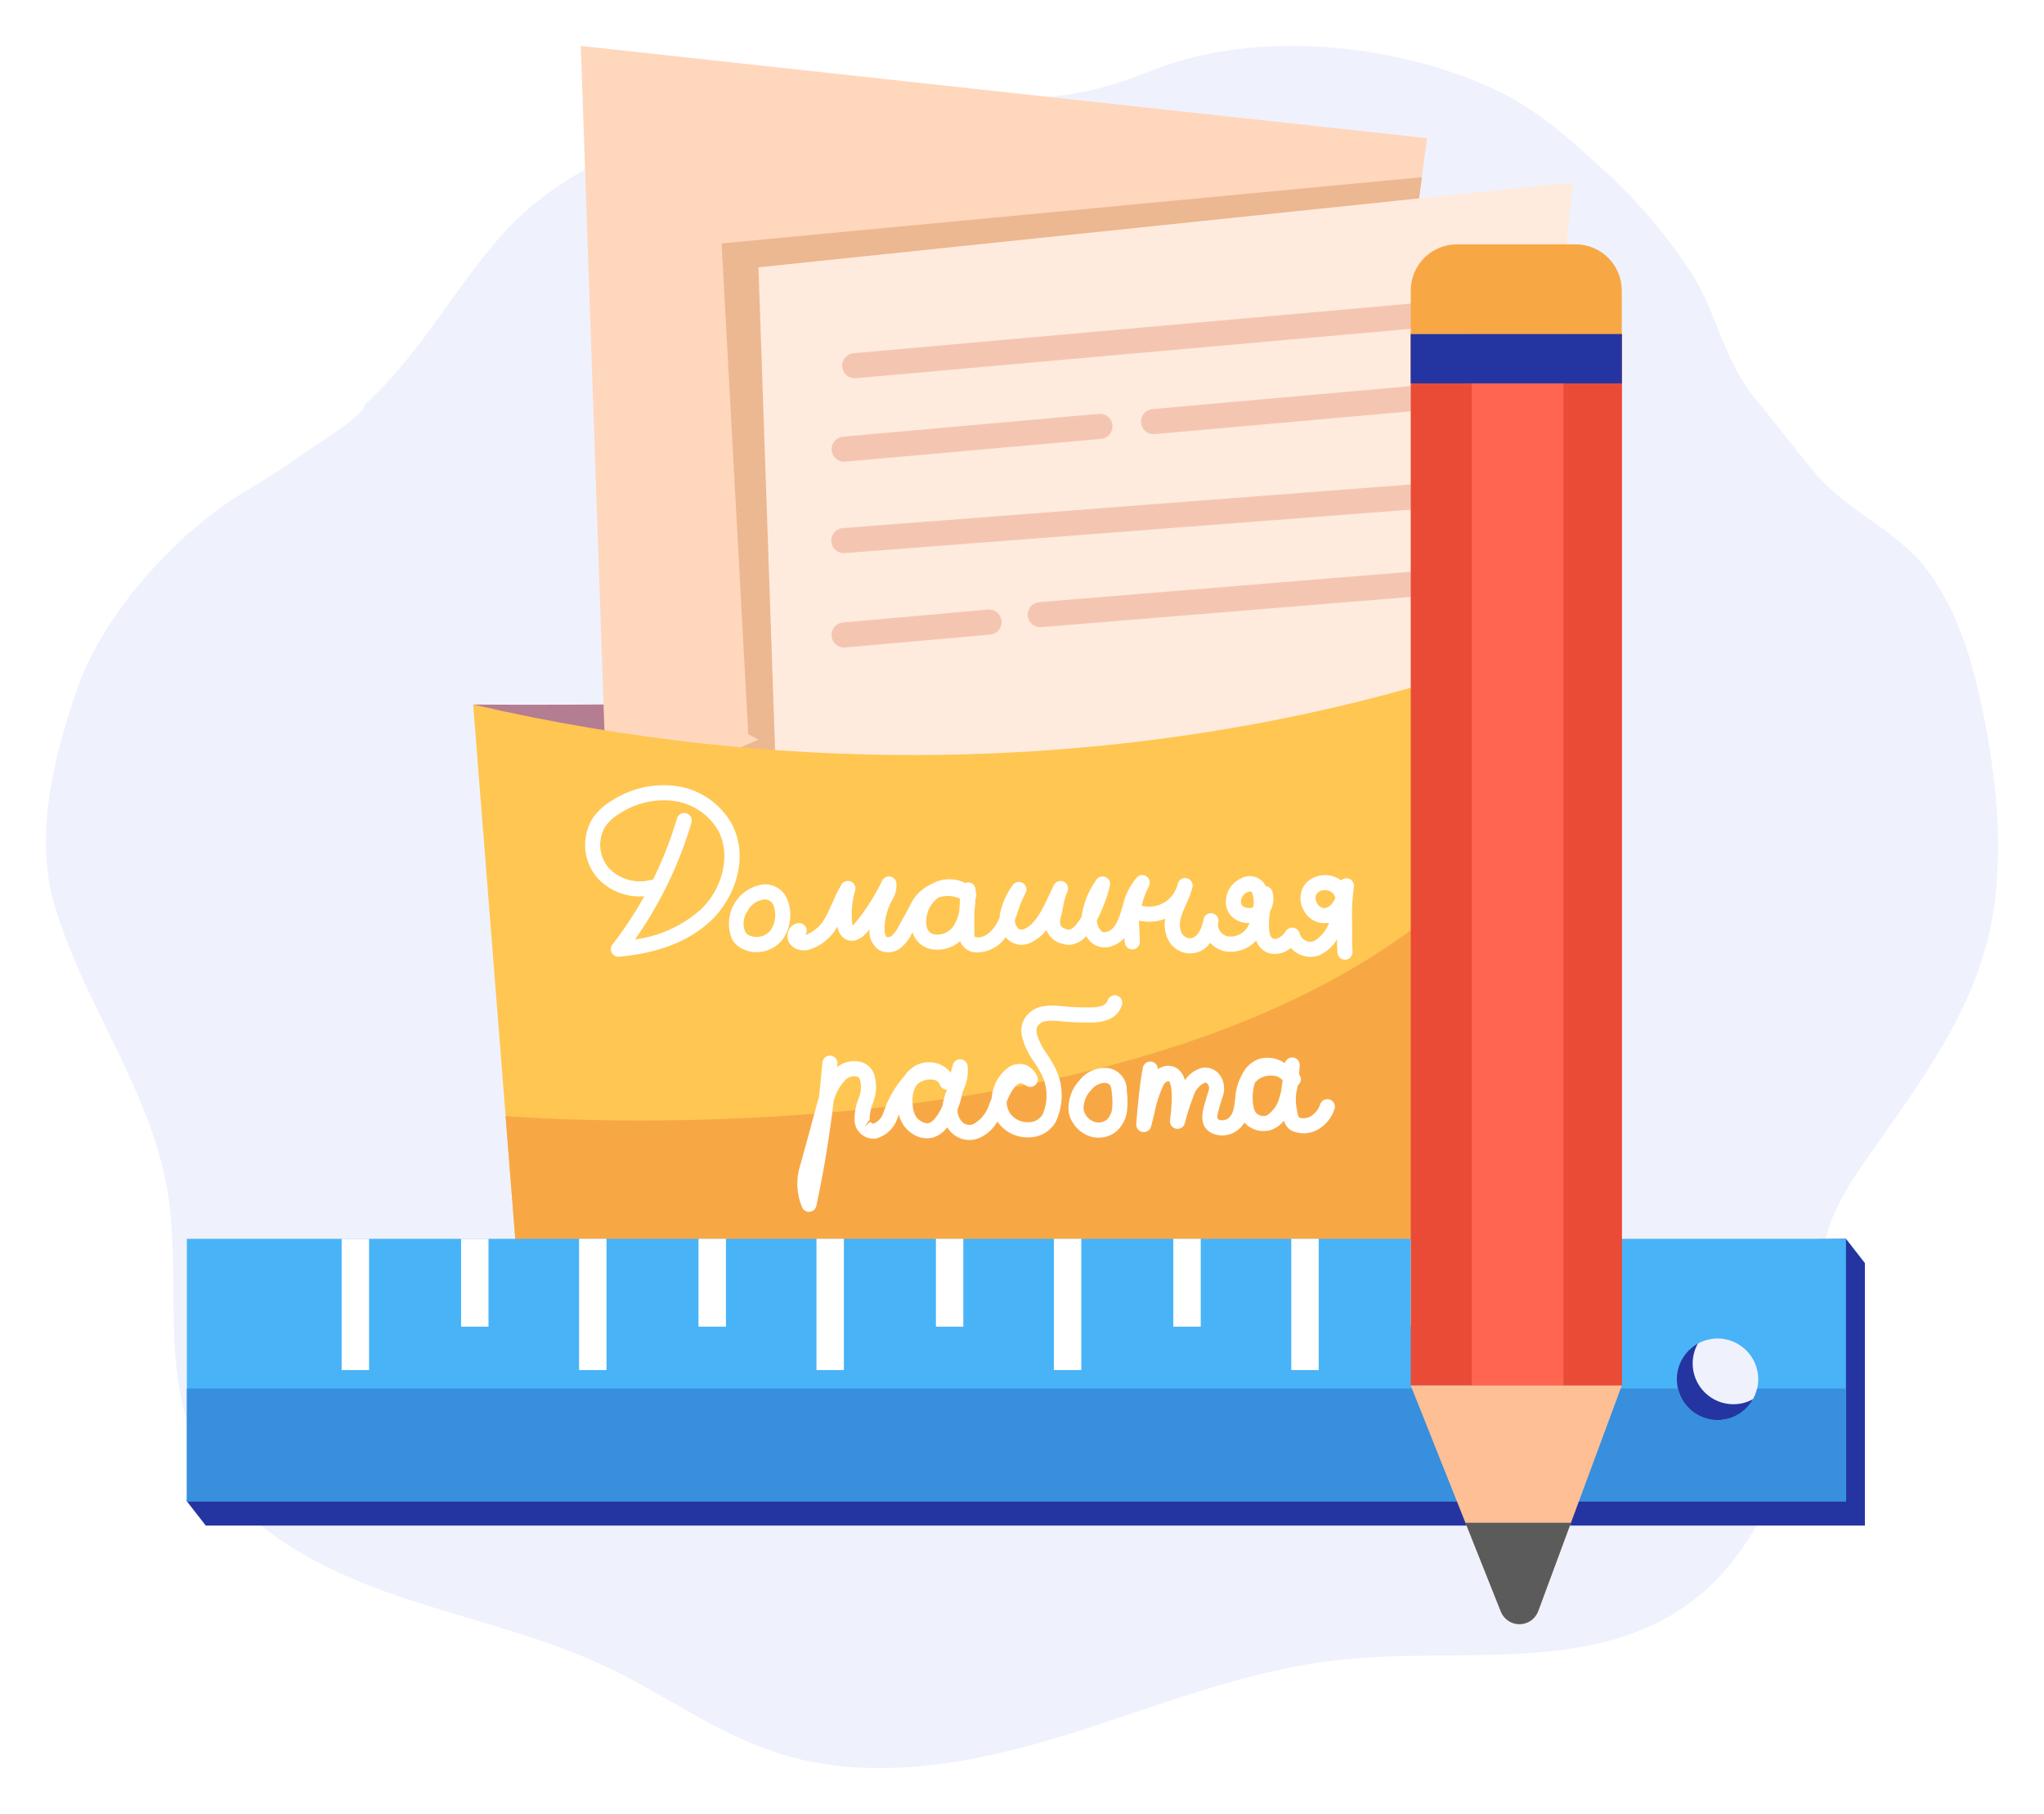 <svg width="178" height="158" viewBox="0 0 178 158" fill="none" xmlns="http://www.w3.org/2000/svg">
<g filter="url(#filter0_d_320_72654)">
<path d="M145.563 136.662C137.192 141.612 126.37 139.5 116.546 140.58C108.245 141.493 100.485 144.765 92.539 147.2C84.593 149.635 75.886 151.234 67.953 148.761C62.504 147.063 57.908 143.59 52.78 141.165C46.592 138.237 39.715 136.873 33.257 134.515C26.799 132.158 20.423 128.464 17.425 122.595C13.82 115.537 15.892 107.153 14.529 99.43C12.991 90.714 7.143 83.187 4.695 74.657C2.965 68.63 4.76 61.518 6.85 55.67C9.058 49.49 15.197 42.547 21.113 38.952C23.043 37.778 24.949 36.603 26.771 35.276C27.57 34.694 31.773 32.151 31.773 31.23C36.492 26.956 39.324 21.506 43.424 16.773C47.679 11.862 53.906 8.68 60.437 7.119C66.351 5.687 72.402 4.895 78.484 4.757C85.017 4.655 91.352 5.227 97.656 3.116C98.979 2.672 100.262 2.13 101.582 1.676C110.494 -1.392 122.428 -0.048 130.759 4.081C133.937 5.657 136.597 8.003 139.161 10.37C142.341 13.175 145.12 16.406 147.421 19.972C149.526 23.412 150.193 27.517 152.874 30.746C154.675 32.914 156.448 35.295 158.233 37.386C160.991 40.618 165.24 42.171 167.863 45.692C170.503 49.236 171.759 53.564 172.629 57.758C173.742 63.129 174.365 68.634 173.769 74.076C172.815 82.784 167.944 89.258 162.965 96.344C161.307 98.704 159.639 101.147 159.003 103.912C158.748 105.238 158.591 106.581 158.535 107.929C158.228 111.86 157.175 115.481 156.382 119.289C154.99 125.979 151.943 132.89 145.563 136.662Z" fill="#EFF2FD"/>
<path d="M43.521 59.259L51.278 62.941L126.663 74.835L137.473 50.717C128.621 54.282 105.499 55.613 85.553 56.551C63.939 57.568 41.204 57.364 41.204 57.364L43.521 59.259Z" fill="#B57D92"/>
<path d="M124.268 8.033L123.81 11.521L117.612 58.674L111.976 101.563L54.083 101.58L52.869 66.392L52.861 66.108L50.578 0L124.268 8.033Z" fill="#FFD7BD"/>
<path d="M123.821 11.433L123.812 11.52L117.613 58.674L52.871 66.392L51.95 66.502L52.863 66.108L66.049 60.416L65.163 59.944L62.841 17.199L123.821 11.433Z" fill="#ECB891"/>
<path d="M66.049 19.283L69.183 110.151L127.08 110.134L136.974 11.88L66.049 19.283Z" fill="#FFEBDD"/>
<path d="M126.394 22.127L74.329 26.763C74.049 26.788 73.79 26.92 73.605 27.132C73.419 27.344 73.323 27.619 73.335 27.901C73.347 28.182 73.468 28.448 73.67 28.643C73.873 28.837 74.143 28.946 74.424 28.947C74.457 28.947 74.489 28.945 74.522 28.942L126.587 24.306C126.73 24.294 126.869 24.253 126.996 24.187C127.123 24.12 127.236 24.029 127.328 23.919C127.419 23.809 127.489 23.682 127.532 23.544C127.575 23.407 127.59 23.263 127.578 23.12C127.565 22.977 127.524 22.838 127.458 22.711C127.392 22.583 127.301 22.47 127.191 22.378C127.081 22.286 126.954 22.216 126.817 22.173C126.681 22.13 126.537 22.115 126.394 22.127H126.394Z" fill="#F4C6B1"/>
<path d="M125.514 37.989L73.396 41.992C73.115 42.013 72.853 42.143 72.665 42.354C72.478 42.565 72.379 42.841 72.389 43.124C72.4 43.406 72.519 43.673 72.722 43.87C72.925 44.066 73.196 44.176 73.478 44.176C73.506 44.176 73.534 44.175 73.563 44.173L125.68 40.17C125.823 40.16 125.963 40.12 126.09 40.056C126.218 39.991 126.332 39.901 126.425 39.792C126.519 39.683 126.59 39.556 126.634 39.42C126.679 39.283 126.696 39.139 126.685 38.996C126.674 38.853 126.635 38.713 126.57 38.585C126.506 38.457 126.416 38.343 126.307 38.249C126.199 38.156 126.073 38.085 125.936 38.04C125.8 37.995 125.656 37.978 125.514 37.989L125.514 37.989Z" fill="#F4C6B1"/>
<path d="M100.548 33.81L125.668 31.573C125.811 31.56 125.95 31.52 126.078 31.453C126.205 31.387 126.318 31.296 126.41 31.186C126.502 31.076 126.572 30.948 126.615 30.811C126.658 30.674 126.674 30.53 126.661 30.386C126.648 30.243 126.608 30.104 126.541 29.976C126.475 29.849 126.384 29.736 126.274 29.643C126.163 29.551 126.036 29.482 125.899 29.439C125.762 29.396 125.618 29.381 125.475 29.394L100.355 31.63C100.075 31.655 99.816 31.787 99.631 31.999C99.446 32.211 99.349 32.486 99.361 32.768C99.374 33.049 99.494 33.315 99.697 33.51C99.899 33.705 100.169 33.813 100.45 33.814C100.483 33.814 100.515 33.813 100.548 33.81Z" fill="#F4C6B1"/>
<path d="M73.504 36.213C73.537 36.213 73.569 36.212 73.602 36.209L95.887 34.224C96.03 34.212 96.169 34.171 96.296 34.105C96.423 34.038 96.536 33.947 96.628 33.837C96.72 33.727 96.789 33.599 96.832 33.462C96.875 33.325 96.891 33.181 96.878 33.038C96.865 32.895 96.825 32.756 96.758 32.629C96.692 32.501 96.601 32.388 96.491 32.296C96.381 32.204 96.254 32.134 96.118 32.091C95.981 32.048 95.837 32.033 95.694 32.045L73.409 34.03C73.129 34.054 72.87 34.187 72.685 34.398C72.499 34.61 72.403 34.886 72.415 35.167C72.428 35.448 72.548 35.714 72.751 35.909C72.953 36.104 73.224 36.213 73.504 36.213H73.504Z" fill="#F4C6B1"/>
<path d="M125.481 45.578L90.502 48.443C90.221 48.466 89.96 48.597 89.774 48.808C89.587 49.02 89.489 49.295 89.501 49.577C89.512 49.859 89.632 50.126 89.835 50.322C90.037 50.517 90.308 50.627 90.59 50.627C90.62 50.627 90.65 50.626 90.68 50.624L125.659 47.759C125.947 47.736 126.215 47.598 126.402 47.377C126.589 47.156 126.681 46.869 126.658 46.58C126.634 46.29 126.497 46.023 126.276 45.835C126.056 45.647 125.77 45.555 125.481 45.578Z" fill="#F4C6B1"/>
<path d="M86.047 49.09L73.409 50.215C73.129 50.24 72.87 50.373 72.685 50.584C72.499 50.796 72.403 51.072 72.415 51.353C72.428 51.634 72.548 51.9 72.751 52.095C72.953 52.29 73.224 52.398 73.504 52.399C73.537 52.399 73.569 52.398 73.602 52.395L86.241 51.269C86.527 51.242 86.791 51.101 86.975 50.879C87.159 50.657 87.248 50.371 87.223 50.084C87.197 49.796 87.059 49.53 86.839 49.344C86.619 49.158 86.335 49.067 86.047 49.09Z" fill="#F4C6B1"/>
<path d="M137.471 50.718L134.726 78.936L131.08 116.386L45.88 116.64L45.499 111.818L41.203 57.362C96.944 70.249 137.471 50.718 137.471 50.718Z" fill="#FFC652"/>
<path d="M136.47 61.016L131.08 116.386L45.881 116.64L44.025 93.198C44.025 93.198 117.848 99.583 136.47 61.016Z" fill="#F7A845"/>
<path d="M53.852 79.329C53.729 79.329 53.608 79.295 53.504 79.23C53.4 79.164 53.316 79.071 53.262 78.96C53.208 78.85 53.186 78.726 53.198 78.604C53.211 78.481 53.257 78.364 53.333 78.267C54.362 76.937 55.291 75.531 56.109 74.061C55.346 74.125 54.579 74.011 53.867 73.73C53.156 73.449 52.518 73.007 52.003 72.44C51.399 71.73 51.035 70.846 50.964 69.916C50.894 68.986 51.12 68.057 51.61 67.264C52.082 66.599 52.696 66.048 53.407 65.65C55.073 64.608 57.054 64.191 58.998 64.474C59.985 64.629 60.924 65.006 61.744 65.578C62.565 66.149 63.245 66.899 63.734 67.773C65.269 70.696 63.991 74.209 61.934 76.168C60.054 77.958 57.354 79.021 53.91 79.327C53.89 79.329 53.871 79.329 53.852 79.329ZM59.584 66.808C59.647 66.808 59.71 66.817 59.771 66.835C59.853 66.86 59.931 66.9 59.998 66.955C60.065 67.009 60.121 67.076 60.162 67.152C60.203 67.228 60.229 67.311 60.238 67.397C60.247 67.484 60.239 67.57 60.214 67.653C59.142 71.29 57.481 74.726 55.297 77.822C57.425 77.544 59.421 76.636 61.029 75.212C62.977 73.356 63.64 70.422 62.571 68.387C62.178 67.692 61.634 67.097 60.978 66.644C60.322 66.192 59.573 65.894 58.786 65.774C57.149 65.542 55.483 65.897 54.084 66.779C53.54 67.078 53.068 67.495 52.702 67.997C52.373 68.55 52.224 69.193 52.277 69.835C52.33 70.477 52.581 71.086 52.997 71.578C53.451 72.067 54.027 72.424 54.666 72.613C55.305 72.802 55.983 72.815 56.628 72.651C56.703 72.63 56.781 72.625 56.858 72.634C57.709 70.913 58.411 69.121 58.955 67.279C58.995 67.143 59.078 67.024 59.191 66.939C59.305 66.854 59.443 66.808 59.584 66.808Z" fill="white"/>
<path d="M65.872 78.93C65.492 78.931 65.117 78.853 64.769 78.701C64.36 78.532 64.014 78.238 63.781 77.862V77.861C63.558 77.364 63.455 76.822 63.482 76.278C63.509 75.734 63.663 75.204 63.934 74.731C64.204 74.259 64.582 73.858 65.038 73.56C65.493 73.263 66.012 73.078 66.552 73.02H66.558C66.97 73.008 67.377 73.118 67.727 73.336C68.078 73.554 68.357 73.871 68.529 74.246C68.777 74.829 68.872 75.465 68.804 76.095C68.736 76.725 68.507 77.326 68.141 77.842C67.869 78.183 67.524 78.459 67.131 78.647C66.738 78.835 66.307 78.932 65.872 78.93ZM64.912 77.192C65.008 77.33 65.143 77.435 65.299 77.496C65.61 77.618 65.951 77.64 66.274 77.558C66.597 77.476 66.886 77.294 67.1 77.038C67.319 76.717 67.455 76.348 67.499 75.963C67.542 75.577 67.49 75.187 67.349 74.826C67.283 74.672 67.171 74.543 67.029 74.455C66.887 74.367 66.721 74.326 66.555 74.337H66.552C66.236 74.374 65.934 74.49 65.675 74.675C65.415 74.86 65.207 75.108 65.069 75.395C64.894 75.657 64.787 75.959 64.759 76.273C64.732 76.588 64.784 76.904 64.912 77.192Z" fill="white"/>
<path d="M117.126 79.589C116.962 79.589 116.804 79.527 116.683 79.417C116.562 79.306 116.487 79.154 116.472 78.99C116.436 78.599 116.43 78.206 116.433 77.813C116.071 78.428 115.527 78.915 114.876 79.204C114.577 79.314 114.257 79.357 113.94 79.332C113.623 79.306 113.315 79.212 113.037 79.056C112.799 78.931 112.585 78.764 112.406 78.562C112.166 78.771 111.882 78.923 111.576 79.008C111.269 79.092 110.948 79.108 110.635 79.052C110.347 78.986 110.082 78.846 109.864 78.648C109.646 78.449 109.483 78.198 109.39 77.918C109.044 78.294 108.608 78.577 108.124 78.739C107.64 78.901 107.122 78.938 106.62 78.846C106.144 78.733 105.713 78.479 105.384 78.117C105.174 78.43 104.884 78.68 104.543 78.841C104.203 79.002 103.825 79.067 103.45 79.03C103.078 78.995 102.72 78.864 102.414 78.649C102.108 78.433 101.863 78.141 101.703 77.802C101.446 77.246 101.365 76.625 101.471 76.022C100.748 76.297 99.96 76.353 99.205 76.183C99.199 76.257 99.194 76.33 99.191 76.404L99.264 78.001C99.272 78.17 99.215 78.336 99.104 78.463C98.994 78.591 98.838 78.672 98.67 78.688C98.502 78.704 98.334 78.654 98.201 78.549C98.069 78.445 97.981 78.293 97.958 78.125C97.937 77.984 97.92 77.843 97.907 77.701C97.662 77.971 97.363 78.184 97.028 78.328C96.734 78.472 96.405 78.536 96.078 78.511C95.75 78.486 95.435 78.374 95.165 78.186C94.928 78.011 94.732 77.787 94.589 77.529C94.414 77.744 94.198 77.922 93.953 78.052C93.709 78.183 93.441 78.263 93.165 78.288C92.956 78.296 92.748 78.269 92.548 78.208C92.231 78.141 91.936 77.997 91.688 77.789C91.44 77.581 91.247 77.314 91.126 77.014C90.795 77.434 90.38 77.781 89.908 78.03C89.607 78.211 89.26 78.301 88.909 78.289C88.558 78.276 88.218 78.162 87.93 77.96C87.799 77.864 87.68 77.751 87.578 77.624C87.293 78.04 86.91 78.378 86.464 78.61C86.018 78.842 85.521 78.96 85.018 78.954C84.753 78.95 84.493 78.877 84.264 78.743C84.035 78.609 83.844 78.418 83.709 78.189C83.673 78.12 83.642 78.047 83.618 77.972C83.017 78.496 82.235 78.761 81.44 78.711C81.083 78.699 80.735 78.598 80.426 78.417C80.118 78.236 79.859 77.981 79.674 77.675C79.587 77.526 79.518 77.368 79.468 77.203L79.405 77.316C79.179 77.788 78.857 78.207 78.46 78.547C78.19 78.773 77.856 78.91 77.505 78.94C77.154 78.969 76.802 78.889 76.498 78.711C76.227 78.508 76.013 78.238 75.877 77.928C75.74 77.618 75.686 77.278 75.718 76.941C75.67 77.002 75.622 77.063 75.573 77.123C74.976 77.864 74.257 78.119 73.649 77.81C73.449 77.695 73.28 77.533 73.155 77.339C73.03 77.145 72.953 76.924 72.929 76.695C72.421 77.626 71.584 78.333 70.582 78.676C70.3 78.781 69.995 78.807 69.7 78.751C69.405 78.695 69.13 78.558 68.907 78.357C68.747 78.188 68.639 77.977 68.596 77.748C68.553 77.519 68.577 77.283 68.664 77.068C68.733 76.879 68.856 76.715 69.018 76.596C69.18 76.477 69.374 76.409 69.575 76.4C69.696 76.396 69.816 76.426 69.921 76.486C70.027 76.546 70.113 76.635 70.172 76.741C70.23 76.848 70.258 76.969 70.252 77.09C70.247 77.212 70.207 77.329 70.139 77.43C70.163 77.424 70.19 77.418 70.217 77.41C70.986 77.098 71.607 76.505 71.956 75.751C72.16 75.377 72.333 74.986 72.506 74.596C72.73 74.061 72.987 73.542 73.278 73.04C73.361 72.903 73.491 72.802 73.644 72.754C73.796 72.706 73.961 72.715 74.107 72.781C74.253 72.846 74.37 72.962 74.437 73.107C74.504 73.253 74.515 73.418 74.469 73.571C74.203 74.47 74.114 75.412 74.208 76.345C74.215 76.444 74.234 76.541 74.267 76.635C74.27 76.578 74.401 76.482 74.55 76.296C75.442 75.191 76.203 73.988 76.821 72.709C76.882 72.584 76.98 72.481 77.103 72.415C77.225 72.349 77.366 72.324 77.504 72.343C77.641 72.362 77.769 72.425 77.869 72.522C77.969 72.619 78.036 72.745 78.06 72.883C78.112 73.425 77.976 73.97 77.673 74.423C77.256 75.19 77.035 76.05 77.032 76.924C77.035 77.341 77.127 77.55 77.213 77.605C77.29 77.627 77.372 77.63 77.45 77.612C77.528 77.594 77.6 77.556 77.66 77.502C77.91 77.267 78.112 76.987 78.257 76.676L79.2 74.974C79.566 74.084 80.262 73.371 81.142 72.986C81.148 72.982 81.154 72.979 81.16 72.974C81.602 72.728 82.096 72.593 82.601 72.58C83.105 72.568 83.606 72.679 84.058 72.903C84.145 72.865 84.239 72.849 84.333 72.856C84.503 72.863 84.664 72.937 84.781 73.06C84.898 73.184 84.963 73.348 84.962 73.519C84.962 73.57 84.961 73.624 84.961 73.678C85.006 73.771 85.029 73.875 85.027 73.979C85.025 74.083 84.998 74.185 84.949 74.277C84.939 74.631 84.909 74.984 84.861 75.335C84.84 76.001 84.837 76.669 84.851 77.333C84.85 77.415 84.857 77.497 84.873 77.577C84.945 77.617 85.025 77.639 85.107 77.641C85.867 77.701 86.563 76.952 86.926 76.196C86.971 76.104 87.013 76.008 87.053 75.913C87.056 75.798 87.067 75.683 87.084 75.569C87.268 74.683 87.64 73.847 88.174 73.117C88.266 72.971 88.412 72.867 88.579 72.828C88.747 72.789 88.924 72.817 89.071 72.907C89.218 72.997 89.324 73.141 89.366 73.309C89.408 73.477 89.382 73.654 89.295 73.803C89.029 74.301 88.812 74.825 88.65 75.367C88.561 75.629 88.472 75.892 88.373 76.15C88.375 76.29 88.405 76.427 88.462 76.555C88.518 76.682 88.599 76.797 88.701 76.893C88.754 76.931 88.92 77.052 89.319 76.852C90.257 76.382 90.911 74.951 91.437 73.802C91.551 73.552 91.66 73.313 91.766 73.096C91.804 73.018 91.857 72.949 91.921 72.891C91.986 72.834 92.062 72.79 92.143 72.762C92.225 72.734 92.311 72.722 92.398 72.728C92.484 72.733 92.568 72.755 92.646 72.793C92.724 72.832 92.793 72.885 92.85 72.95C92.907 73.014 92.951 73.09 92.979 73.172C93.007 73.254 93.018 73.341 93.013 73.427C93.007 73.514 92.985 73.598 92.947 73.676C92.761 74.129 92.63 74.601 92.556 75.085C92.5 75.365 92.445 75.637 92.379 75.888C92.193 76.599 92.417 76.805 92.896 76.938C92.964 76.956 93.034 76.968 93.104 76.972C93.321 76.963 93.723 76.649 94.201 75.822C94.203 75.779 94.206 75.736 94.21 75.694C94.385 74.595 94.812 73.552 95.459 72.648C95.541 72.514 95.668 72.414 95.817 72.366C95.966 72.318 96.127 72.325 96.272 72.385C96.417 72.446 96.535 72.556 96.605 72.697C96.676 72.837 96.694 72.998 96.656 73.15C96.405 74.167 96.036 75.151 95.556 76.082C95.544 76.106 95.531 76.129 95.519 76.153C95.527 76.517 95.676 76.864 95.935 77.119C95.993 77.16 96.15 77.271 96.512 77.117C97.195 76.823 97.459 75.951 97.764 74.94C97.961 74.003 98.39 73.131 99.011 72.403C99.122 72.294 99.269 72.228 99.425 72.217C99.58 72.206 99.735 72.251 99.86 72.344C99.986 72.437 100.074 72.572 100.11 72.724C100.146 72.876 100.126 73.036 100.055 73.175C99.777 73.718 99.563 74.291 99.416 74.882C99.748 74.97 100.093 74.99 100.432 74.942C100.771 74.893 101.097 74.777 101.391 74.6C101.684 74.422 101.939 74.188 102.14 73.91C102.341 73.632 102.485 73.317 102.562 72.982C102.582 72.898 102.618 72.818 102.668 72.748C102.718 72.678 102.782 72.618 102.855 72.572C102.928 72.526 103.01 72.496 103.095 72.482C103.18 72.467 103.267 72.47 103.351 72.49C103.435 72.509 103.515 72.545 103.585 72.596C103.655 72.646 103.714 72.71 103.76 72.783C103.806 72.857 103.836 72.938 103.85 73.024C103.865 73.109 103.862 73.196 103.842 73.281L103.838 73.298C103.701 73.804 103.517 74.297 103.289 74.769C102.884 75.675 102.534 76.458 102.898 77.252C102.96 77.379 103.053 77.489 103.169 77.57C103.285 77.652 103.419 77.702 103.56 77.718C104.297 77.753 104.634 76.853 104.767 76.28C104.78 76.189 104.799 76.099 104.824 76.011C104.871 75.849 104.978 75.71 105.124 75.624C105.269 75.539 105.442 75.513 105.606 75.551C105.77 75.59 105.914 75.691 106.006 75.832C106.098 75.974 106.132 76.146 106.102 76.312C106.09 76.376 106.078 76.441 106.064 76.503C106.056 76.686 106.103 76.867 106.199 77.023C106.276 77.155 106.378 77.27 106.5 77.363C106.622 77.455 106.76 77.522 106.908 77.561C107.227 77.603 107.553 77.558 107.849 77.43C108.145 77.301 108.4 77.095 108.589 76.833C108.68 76.701 108.753 76.558 108.805 76.406C108.584 76.404 108.363 76.375 108.148 76.319C107.888 76.253 107.644 76.132 107.433 75.966C107.222 75.799 107.048 75.59 106.923 75.352C106.782 75.06 106.726 74.735 106.759 74.412C106.78 74.006 106.913 73.614 107.142 73.279C107.372 72.943 107.69 72.678 108.06 72.512C108.381 72.328 108.757 72.264 109.121 72.332C109.485 72.4 109.813 72.595 110.046 72.883C110.115 72.975 110.175 73.074 110.224 73.178C110.353 73.188 110.475 73.237 110.577 73.317C110.678 73.397 110.754 73.505 110.795 73.628V73.629C110.884 73.915 110.914 74.217 110.881 74.515C110.848 74.813 110.753 75.102 110.603 75.361C110.504 75.939 110.48 76.529 110.534 77.113C110.565 77.333 110.656 77.708 110.917 77.766C111.185 77.834 111.649 77.609 111.982 77.092C112.052 76.984 112.151 76.899 112.268 76.847C112.385 76.795 112.515 76.778 112.641 76.799C112.768 76.82 112.885 76.878 112.979 76.965C113.073 77.052 113.14 77.164 113.171 77.289C113.205 77.415 113.264 77.534 113.345 77.636C113.426 77.739 113.527 77.824 113.642 77.886C113.755 77.958 113.883 78.004 114.017 78.019C114.15 78.033 114.286 78.017 114.412 77.972C115.03 77.608 115.5 77.039 115.741 76.363C115.619 76.389 115.494 76.404 115.369 76.409C114.998 76.414 114.633 76.317 114.313 76.127C113.994 75.937 113.733 75.663 113.56 75.334C113.358 75.007 113.25 74.632 113.247 74.249C113.243 73.865 113.345 73.488 113.54 73.159C113.75 72.863 114.028 72.622 114.351 72.458C114.674 72.293 115.032 72.21 115.394 72.215C115.897 72.217 116.385 72.381 116.789 72.682C116.858 72.612 116.944 72.558 117.037 72.526C117.131 72.494 117.231 72.484 117.329 72.497C117.415 72.507 117.498 72.534 117.573 72.576C117.648 72.619 117.714 72.676 117.767 72.744C117.821 72.812 117.86 72.89 117.883 72.973C117.906 73.056 117.913 73.143 117.903 73.229C117.762 74.208 117.708 75.197 117.741 76.185C117.761 76.594 117.756 77.005 117.751 77.416C117.735 77.901 117.745 78.386 117.781 78.87C117.797 79.044 117.743 79.217 117.631 79.352C117.52 79.486 117.36 79.57 117.186 79.586C117.166 79.588 117.145 79.589 117.126 79.589ZM81.722 74.173C81.397 74.405 81.131 74.71 80.946 75.065C80.761 75.419 80.662 75.812 80.657 76.212C80.632 76.487 80.685 76.763 80.808 77.009C80.886 77.129 80.992 77.226 81.118 77.294C81.243 77.361 81.383 77.397 81.525 77.396C81.795 77.415 82.066 77.368 82.315 77.259C82.563 77.151 82.782 76.984 82.953 76.773C83.284 76.311 83.49 75.772 83.551 75.207C83.561 74.894 83.576 74.581 83.594 74.269C83.013 73.996 82.351 73.959 81.744 74.166L81.722 74.173ZM115.367 73.532C115.229 73.523 115.091 73.549 114.965 73.607C114.84 73.665 114.731 73.754 114.649 73.865C114.585 73.993 114.556 74.135 114.564 74.277C114.573 74.42 114.619 74.557 114.698 74.676C114.758 74.792 114.845 74.892 114.953 74.965C115.061 75.038 115.186 75.082 115.316 75.094C115.735 75.076 116.064 74.714 116.287 74.224C116.262 74.115 116.22 74.011 116.163 73.916C116.075 73.791 115.957 73.691 115.82 73.624C115.683 73.557 115.532 73.525 115.379 73.532L115.367 73.532ZM108.893 73.645C108.777 73.655 108.663 73.685 108.556 73.732C108.414 73.807 108.293 73.918 108.208 74.055C108.122 74.192 108.075 74.35 108.07 74.511C108.056 74.593 108.065 74.677 108.094 74.755C108.14 74.829 108.199 74.894 108.269 74.945C108.34 74.995 108.42 75.032 108.504 75.052C108.71 75.111 108.929 75.101 109.128 75.023C109.228 74.575 109.184 74.106 109.002 73.684C108.988 73.669 108.971 73.658 108.952 73.652C108.933 73.645 108.913 73.643 108.893 73.645V73.645Z" fill="white"/>
<path d="M70.451 101.543C70.329 101.543 70.209 101.509 70.105 101.444C70.001 101.38 69.917 101.287 69.863 101.177C69.346 99.973 69.296 98.619 69.722 97.379L69.867 96.848C70.256 95.439 70.641 94.04 71.018 92.618C71.103 92.296 71.197 91.942 71.314 91.577C71.431 90.563 71.532 89.55 71.618 88.537C71.633 88.364 71.716 88.203 71.849 88.091C71.981 87.978 72.153 87.924 72.327 87.938C72.5 87.953 72.66 88.035 72.773 88.168C72.885 88.301 72.941 88.474 72.927 88.647C72.919 88.744 72.91 88.84 72.902 88.937C73.185 88.711 73.516 88.553 73.869 88.475C74.222 88.397 74.588 88.4 74.94 88.485C75.208 88.549 75.457 88.68 75.663 88.865C75.868 89.049 76.025 89.283 76.118 89.543C76.387 90.401 76.341 91.328 75.987 92.155C75.817 92.588 75.73 93.05 75.731 93.516L75.295 94.14L75.786 93.702C75.948 93.886 76.045 93.866 76.093 93.857C76.286 93.772 76.459 93.648 76.6 93.492C76.742 93.336 76.85 93.152 76.917 92.952C77.305 91.747 77.938 90.636 78.778 89.69C79.027 89.318 79.361 89.01 79.751 88.792C80.083 88.621 80.449 88.526 80.822 88.515C81.195 88.504 81.566 88.577 81.907 88.729C82.263 88.882 82.572 89.129 82.801 89.442C82.852 89.2 82.912 88.959 82.985 88.721C83.029 88.58 83.12 88.458 83.242 88.374C83.364 88.29 83.51 88.25 83.658 88.259C83.806 88.269 83.946 88.329 84.055 88.429C84.165 88.529 84.237 88.663 84.261 88.81C84.349 89.589 84.2 90.376 83.834 91.069C83.741 91.604 83.59 92.128 83.383 92.63C83.371 92.858 83.413 93.085 83.507 93.293C83.6 93.501 83.743 93.683 83.921 93.824C84.057 93.915 84.216 93.967 84.379 93.974C84.543 93.981 84.705 93.942 84.848 93.863C85.487 93.473 85.956 92.855 86.159 92.133L86.265 91.878C86.296 91.801 86.327 91.724 86.361 91.644C86.391 91.132 86.531 90.631 86.772 90.177C87.013 89.723 87.348 89.327 87.755 89.014C87.985 88.838 88.257 88.723 88.544 88.681C88.831 88.64 89.123 88.673 89.394 88.778C89.794 88.971 90.116 89.296 90.304 89.7C90.373 89.83 90.395 89.979 90.369 90.124C90.343 90.269 90.269 90.401 90.159 90.499C90.049 90.597 89.91 90.655 89.763 90.664C89.616 90.673 89.471 90.632 89.35 90.549C88.994 90.302 88.82 90.356 88.766 90.373C88.342 90.499 87.941 91.298 87.662 91.943C87.659 92.306 87.761 92.662 87.957 92.967C88.144 93.225 88.394 93.431 88.682 93.566C88.97 93.702 89.288 93.761 89.606 93.74C89.847 93.74 90.085 93.677 90.294 93.556C90.504 93.436 90.678 93.261 90.799 93.052C91.031 92.515 91.146 91.934 91.137 91.349C91.128 90.763 90.994 90.186 90.745 89.657C90.551 89.27 90.33 88.897 90.084 88.541C89.597 87.885 89.237 87.144 89.021 86.357C88.905 85.904 88.926 85.428 89.082 84.988C89.236 84.634 89.477 84.326 89.783 84.091C90.089 83.856 90.449 83.703 90.829 83.646C91.379 83.561 91.937 83.559 92.487 83.638C93.31 83.721 94.137 83.755 94.964 83.74C95.309 83.752 95.653 83.705 95.982 83.601C96.085 83.569 96.18 83.514 96.259 83.441C96.338 83.367 96.4 83.277 96.441 83.177C96.485 83.008 96.594 82.864 96.744 82.776C96.894 82.688 97.073 82.663 97.241 82.707C97.409 82.751 97.554 82.859 97.642 83.01C97.73 83.16 97.755 83.339 97.712 83.508C97.622 83.811 97.461 84.088 97.244 84.318C97.026 84.547 96.758 84.722 96.461 84.828C95.987 84.992 95.488 85.07 94.987 85.057C94.154 85.063 93.33 85.039 92.523 84.965C92.046 84.887 91.56 84.879 91.081 84.939C90.919 84.958 90.765 85.016 90.631 85.107C90.496 85.198 90.385 85.32 90.307 85.463C90.249 85.662 90.248 85.874 90.304 86.074C90.491 86.703 90.789 87.294 91.183 87.818C91.463 88.225 91.713 88.652 91.934 89.094C92.28 89.817 92.459 90.609 92.458 91.412C92.457 92.214 92.275 93.005 91.927 93.728C91.697 94.124 91.368 94.454 90.974 94.686C90.58 94.918 90.133 95.046 89.676 95.055C89.132 95.089 88.589 94.983 88.097 94.747C87.606 94.511 87.183 94.153 86.87 93.706L86.856 93.685C86.522 94.278 86.017 94.755 85.407 95.055C85.058 95.231 84.668 95.311 84.278 95.287C83.888 95.262 83.511 95.134 83.186 94.915C82.905 94.724 82.667 94.475 82.489 94.185C82.18 94.606 81.745 94.918 81.248 95.077C80.928 95.156 80.596 95.162 80.273 95.096C79.951 95.03 79.648 94.892 79.385 94.694C78.821 94.314 78.425 93.73 78.28 93.065C78.237 93.174 78.194 93.288 78.152 93.403C78.013 93.819 77.775 94.195 77.459 94.5C77.144 94.804 76.76 95.028 76.34 95.151C76.056 95.203 75.763 95.177 75.493 95.076C75.223 94.975 74.985 94.803 74.804 94.578C74.68 94.439 74.582 94.278 74.517 94.103C74.463 93.944 74.43 93.778 74.421 93.61C74.403 92.978 74.51 92.347 74.734 91.756C74.991 91.205 75.044 90.579 74.882 89.993C74.861 89.932 74.824 89.879 74.775 89.838C74.727 89.796 74.668 89.769 74.604 89.759C74.453 89.726 74.296 89.728 74.144 89.762C73.993 89.797 73.852 89.865 73.729 89.96C73.187 90.482 72.797 91.143 72.602 91.871C72.243 94.945 71.737 98.01 71.094 101.022C71.063 101.17 70.982 101.302 70.865 101.397C70.748 101.491 70.602 101.543 70.451 101.543L70.451 101.543ZM79.787 90.539C79.563 90.945 79.45 91.404 79.46 91.868C79.472 92.772 79.672 93.305 80.11 93.595C80.569 93.899 80.813 93.831 80.891 93.809C81.413 93.662 81.871 92.76 82.085 92.307C82.142 91.823 82.273 91.351 82.473 90.907C82.333 90.907 82.196 90.864 82.082 90.782C81.968 90.701 81.883 90.585 81.838 90.452C81.801 90.352 81.739 90.263 81.657 90.194C81.576 90.125 81.478 90.078 81.373 90.059C81.128 90.002 80.873 90.002 80.628 90.058C80.383 90.114 80.154 90.224 79.958 90.381C79.9 90.432 79.844 90.484 79.787 90.539V90.539Z" fill="white"/>
<path d="M95.674 95.088C95.444 95.088 95.216 95.056 94.995 94.993C94.628 94.882 94.287 94.697 93.994 94.449C93.701 94.2 93.462 93.894 93.293 93.549C93.178 93.319 93.1 93.072 93.062 92.817C93.019 92.313 93.084 91.805 93.254 91.328C93.424 90.851 93.694 90.416 94.045 90.053C94.337 89.686 94.717 89.4 95.149 89.221C95.581 89.042 96.051 88.975 96.515 89.027C96.977 89.103 97.396 89.345 97.692 89.708C97.989 90.071 98.142 90.531 98.125 90.999C98.203 91.572 98.211 92.152 98.15 92.727C98.074 93.413 97.753 94.048 97.246 94.516C96.807 94.888 96.249 95.091 95.674 95.088ZM96.136 90.31C95.921 90.333 95.714 90.399 95.525 90.503C95.336 90.608 95.17 90.749 95.036 90.918C94.813 91.14 94.637 91.406 94.521 91.699C94.405 91.993 94.351 92.307 94.362 92.622L94.363 92.624C94.38 92.742 94.416 92.856 94.469 92.962C94.556 93.143 94.679 93.304 94.831 93.436C94.983 93.567 95.16 93.666 95.352 93.726C95.529 93.776 95.715 93.784 95.895 93.748C96.075 93.712 96.244 93.633 96.388 93.518C96.653 93.258 96.816 92.912 96.85 92.542C96.893 92.071 96.882 91.597 96.817 91.128C96.75 90.443 96.627 90.385 96.279 90.323C96.232 90.314 96.184 90.309 96.136 90.31Z" fill="white"/>
<path d="M106.441 94.892C106.183 94.893 105.927 94.846 105.686 94.756C104.282 94.228 104.729 92.733 104.945 92.013L105.037 91.691C105.074 91.547 105.12 91.406 105.166 91.268C105.285 90.914 105.326 90.755 105.265 90.609C105.175 90.394 105.122 90.354 105.112 90.348C105.079 90.325 105.041 90.31 105.001 90.304C104.961 90.298 104.921 90.302 104.882 90.314C104.504 90.507 104.203 90.822 104.029 91.21C103.691 92.065 103.406 92.941 103.176 93.831C103.133 93.992 103.03 94.131 102.889 94.219C102.747 94.307 102.578 94.338 102.414 94.305C102.251 94.273 102.106 94.18 102.009 94.044C101.912 93.909 101.869 93.741 101.891 93.576C102.293 90.493 101.78 90.15 101.775 90.147C101.671 90.17 101.574 90.218 101.492 90.286C101.41 90.354 101.345 90.441 101.303 90.539C100.943 91.32 100.681 92.142 100.523 92.987C100.43 93.38 100.339 93.766 100.237 94.127C100.191 94.283 100.09 94.417 99.952 94.504C99.814 94.59 99.65 94.623 99.49 94.596C99.33 94.567 99.186 94.48 99.086 94.352C98.986 94.223 98.937 94.062 98.949 93.899C98.959 93.764 99.193 90.595 99.528 88.981C99.562 88.821 99.653 88.679 99.784 88.583C99.916 88.487 100.078 88.443 100.24 88.46C100.402 88.477 100.552 88.554 100.661 88.676C100.77 88.797 100.829 88.955 100.829 89.118C100.97 89.021 101.127 88.947 101.292 88.898C101.519 88.822 101.762 88.806 101.997 88.85C102.233 88.894 102.453 88.999 102.637 89.152C102.906 89.401 103.096 89.722 103.186 90.077C103.508 89.599 103.975 89.239 104.518 89.049C104.731 88.985 104.955 88.967 105.176 88.997C105.396 89.027 105.608 89.105 105.796 89.224C106.111 89.434 106.349 89.741 106.476 90.098C106.663 90.615 106.64 91.185 106.412 91.686C106.376 91.794 106.339 91.903 106.31 92.016C106.281 92.132 106.244 92.258 106.203 92.392C105.94 93.272 105.975 93.458 106.146 93.523C106.255 93.562 106.371 93.58 106.486 93.574C106.602 93.567 106.715 93.538 106.819 93.487C107.362 93.216 107.459 92.622 107.571 91.674C107.602 90.978 107.788 90.298 108.115 89.683C108.123 89.67 108.131 89.657 108.14 89.645C108.287 89.3 108.507 88.993 108.786 88.743C109.064 88.493 109.393 88.306 109.751 88.197C110.116 88.112 110.494 88.103 110.863 88.172C111.231 88.24 111.582 88.383 111.893 88.593C111.93 88.445 112.018 88.314 112.142 88.224C112.265 88.134 112.416 88.091 112.569 88.102C112.743 88.113 112.905 88.192 113.021 88.323C113.136 88.454 113.195 88.625 113.185 88.8C113.169 89.045 113.152 89.301 113.128 89.563C113.145 89.587 113.162 89.611 113.178 89.636C113.266 89.77 113.302 89.931 113.279 90.09C113.257 90.249 113.177 90.394 113.056 90.498C113.042 90.51 113.027 90.521 113.012 90.532C112.975 90.766 112.93 91.003 112.875 91.239C112.823 91.689 112.84 92.144 112.923 92.589L112.962 92.788C112.983 92.977 113.037 93.161 113.122 93.331C113.3 93.391 113.49 93.41 113.676 93.385C113.863 93.36 114.041 93.293 114.197 93.188C114.563 92.948 114.836 92.59 114.97 92.174C115.028 92.008 115.148 91.873 115.305 91.797C115.462 91.72 115.642 91.71 115.807 91.767C115.972 91.824 116.107 91.945 116.183 92.102C116.259 92.26 116.27 92.441 116.213 92.606C115.979 93.312 115.508 93.916 114.88 94.313C114.522 94.543 114.111 94.677 113.687 94.704C113.263 94.731 112.839 94.649 112.455 94.466C112.141 94.27 111.911 93.965 111.809 93.608C111.55 93.937 111.213 94.197 110.829 94.364C110.519 94.485 110.185 94.533 109.854 94.507C109.522 94.48 109.2 94.378 108.913 94.21C108.704 94.1 108.519 93.949 108.37 93.766C108.145 94.156 107.809 94.47 107.405 94.667C107.105 94.815 106.775 94.892 106.441 94.892ZM109.292 90.291C109.258 90.376 109.229 90.463 109.207 90.552C108.975 91.483 109.063 92.802 109.52 93.041C109.637 93.122 109.772 93.174 109.912 93.192C110.053 93.21 110.196 93.194 110.33 93.145C110.912 92.751 111.316 92.143 111.454 91.452C111.499 91.31 111.54 91.166 111.575 91.02C111.608 90.699 111.655 90.383 111.703 90.07C111.578 89.969 111.448 89.874 111.313 89.787C111.101 89.704 110.874 89.669 110.647 89.683C110.39 89.675 110.134 89.725 109.9 89.831C109.665 89.936 109.457 90.093 109.292 90.291L109.292 90.291Z" fill="white"/>
<path d="M16.273 126.76L17.921 106.011L160.755 103.895L162.403 106.011V128.875H17.921L16.273 126.76ZM150.95 118.304C151.651 118.304 152.337 118.095 152.92 117.705C153.503 117.315 153.957 116.76 154.225 116.11C154.494 115.461 154.564 114.746 154.427 114.057C154.29 113.368 153.953 112.735 153.457 112.238C152.961 111.741 152.329 111.402 151.642 111.265C150.954 111.128 150.241 111.199 149.593 111.468C148.946 111.736 148.392 112.192 148.003 112.776C147.613 113.361 147.405 114.048 147.405 114.75C147.405 115.217 147.497 115.679 147.675 116.11C147.853 116.541 148.114 116.933 148.443 117.263C148.773 117.593 149.163 117.855 149.593 118.033C150.024 118.212 150.485 118.304 150.95 118.304Z" fill="#2435A1"/>
<path d="M16.273 103.895H160.755V126.76H16.273V103.895ZM149.571 119.686C150.272 119.686 150.958 119.478 151.541 119.087C152.124 118.697 152.578 118.142 152.846 117.492C153.115 116.843 153.185 116.129 153.048 115.439C152.911 114.75 152.574 114.117 152.078 113.62C151.582 113.123 150.951 112.785 150.263 112.647C149.575 112.51 148.862 112.581 148.215 112.85C147.567 113.119 147.013 113.574 146.624 114.158C146.234 114.743 146.026 115.43 146.026 116.133C146.026 116.599 146.118 117.061 146.296 117.492C146.474 117.923 146.735 118.315 147.065 118.645C147.394 118.975 147.785 119.237 148.215 119.415C148.645 119.594 149.106 119.686 149.571 119.686Z" fill="#49B3F7"/>
<path d="M153.018 116.934C152.839 117.716 152.4 118.414 151.774 118.913C151.148 119.413 150.371 119.685 149.571 119.685C148.771 119.685 147.994 119.413 147.368 118.913C146.742 118.414 146.304 117.716 146.125 116.934H16.273V126.759H160.755V116.934H153.018Z" fill="#378FDD"/>
<path d="M135.514 103.895H133.126V115.327H135.514V103.895Z" fill="white"/>
<path d="M114.838 103.895H112.451V115.327H114.838V103.895Z" fill="white"/>
<path d="M94.164 103.895H91.777V115.327H94.164V103.895Z" fill="white"/>
<path d="M73.489 103.895H71.102V115.327H73.489V103.895Z" fill="white"/>
<path d="M52.815 103.895H50.428V115.327H52.815V103.895Z" fill="white"/>
<path d="M32.14 103.895H29.753V115.327H32.14V103.895Z" fill="white"/>
<path d="M125.24 103.895H122.853V111.547H125.24V103.895Z" fill="white"/>
<path d="M104.565 103.895H102.178V111.547H104.565V103.895Z" fill="white"/>
<path d="M83.891 103.895H81.504V111.547H83.891V103.895Z" fill="white"/>
<path d="M63.217 103.895H60.829V111.547H63.217V103.895Z" fill="white"/>
<path d="M42.541 103.895H40.154V111.547H42.541V103.895Z" fill="white"/>
<path d="M141.232 25.081H122.853V116.671H141.232V25.081Z" fill="#E94B36"/>
<path d="M136.172 25.081H128.162V116.671H136.172V25.081Z" fill="#FF6551"/>
<path d="M141.233 25.081H136.172V116.671H141.233V25.081Z" fill="#E94B36"/>
<path d="M141.232 116.671H122.853L130.695 136.36C130.826 136.689 131.054 136.97 131.347 137.167C131.64 137.364 131.986 137.467 132.339 137.462C132.692 137.458 133.036 137.346 133.324 137.143C133.613 136.939 133.833 136.652 133.956 136.32L141.232 116.671Z" fill="#FFBF94"/>
<path d="M136.806 128.627H127.616L130.696 136.36C130.827 136.689 131.054 136.97 131.348 137.167C131.641 137.363 131.987 137.466 132.34 137.462C132.693 137.458 133.037 137.346 133.325 137.142C133.614 136.939 133.834 136.652 133.957 136.32L136.806 128.627Z" fill="#5B5B5C"/>
<path d="M141.232 25.081H122.853V29.389H141.232V25.081Z" fill="#2435A1"/>
<path d="M126.871 17.281H137.214C138.279 17.281 139.301 17.705 140.055 18.46C140.808 19.216 141.232 20.24 141.232 21.308V25.081H122.853V21.308C122.853 20.24 123.276 19.216 124.029 18.46C124.783 17.705 125.805 17.281 126.871 17.281Z" fill="#F7A845"/>
</g>
<defs>
<filter id="filter0_d_320_72654" x="-0" y="0" width="178" height="158" filterUnits="userSpaceOnUse" color-interpolation-filters="sRGB">
<feFlood flood-opacity="0" result="BackgroundImageFix"/>
<feColorMatrix in="SourceAlpha" type="matrix" values="0 0 0 0 0 0 0 0 0 0 0 0 0 0 0 0 0 0 127 0" result="hardAlpha"/>
<feOffset dy="4"/>
<feGaussianBlur stdDeviation="2"/>
<feComposite in2="hardAlpha" operator="out"/>
<feColorMatrix type="matrix" values="0 0 0 0 0 0 0 0 0 0 0 0 0 0 0 0 0 0 0.25 0"/>
<feBlend mode="normal" in2="BackgroundImageFix" result="effect1_dropShadow_320_72654"/>
<feBlend mode="normal" in="SourceGraphic" in2="effect1_dropShadow_320_72654" result="shape"/>
</filter>
</defs>
</svg>

